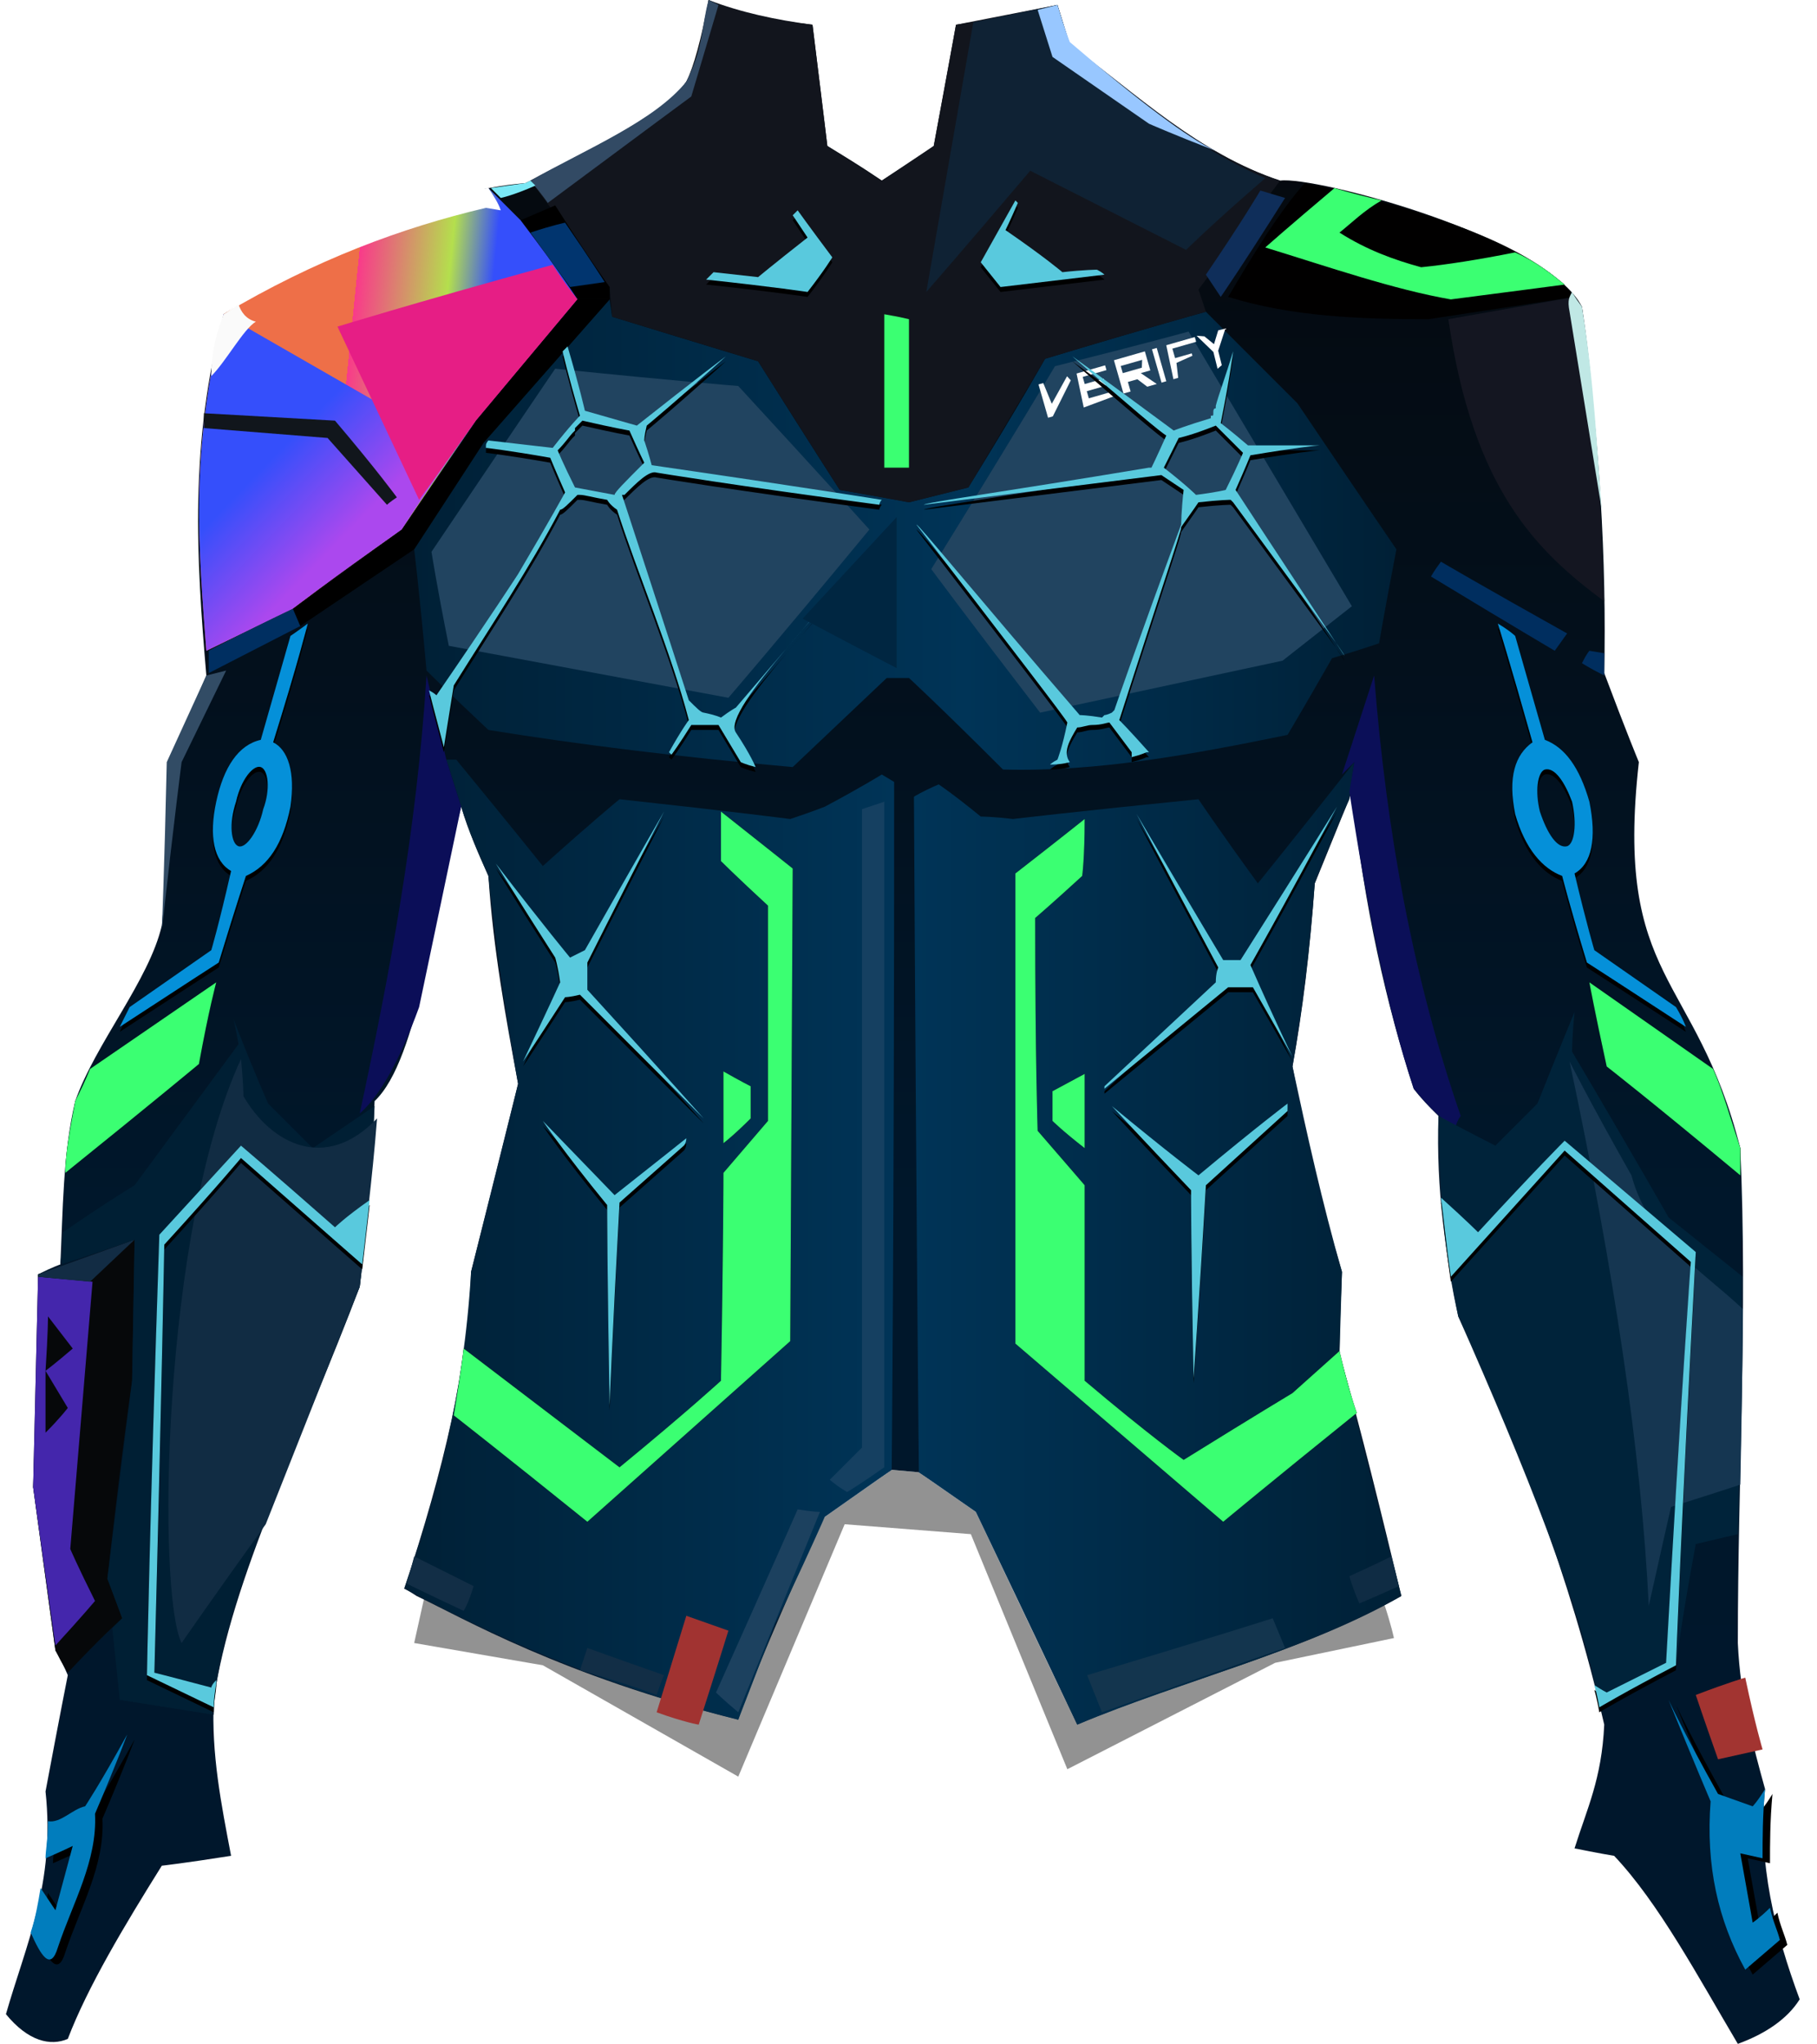 <?xml version="1.0" encoding="UTF-8" standalone="no"?>
<svg
   width="734.4"
   height="826"
   viewBox="0 0 734.4 826"
   version="1.1"
   id="svg475"
   sodipodi:docname="cb-layer-1020.svg"
   xmlns:inkscape="http://www.inkscape.org/namespaces/inkscape"
   xmlns:sodipodi="http://sodipodi.sourceforge.net/DTD/sodipodi-0.dtd"
   xmlns:xlink="http://www.w3.org/1999/xlink"
   xmlns="http://www.w3.org/2000/svg"
   xmlns:svg="http://www.w3.org/2000/svg">
  <sodipodi:namedview
     id="namedview477"
     pagecolor="#ffffff"
     bordercolor="#666666"
     borderopacity="1.0"
     inkscape:pageshadow="2"
     inkscape:pageopacity="0.0"
     inkscape:pagecheckerboard="0" />
  <defs
     id="defs306">
    <linearGradient
       x1="386.927"
       y1="0"
       x2="386.927"
       y2="773.854"
       id="id-81405"
       gradientTransform="scale(0.937,1.067)"
       gradientUnits="userSpaceOnUse">
      <stop
         stop-color="#06070A"
         offset="0%"
         id="stop2" />
      <stop
         stop-color="#00172B"
         offset="59%"
         id="stop4" />
      <stop
         stop-color="#00172C"
         offset="100%"
         id="stop6" />
    </linearGradient>
    <linearGradient
       x1="792.539"
       y1="357.597"
       x2="515.713"
       y2="357.597"
       id="id-81406"
       gradientTransform="scale(0.712,1.405)"
       gradientUnits="userSpaceOnUse">
      <stop
         stop-color="#002036"
         offset="0%"
         id="stop9" />
      <stop
         stop-color="#003457"
         offset="100%"
         id="stop11" />
    </linearGradient>
    <linearGradient
       x1="502.548"
       y1="357.894"
       x2="225.377"
       y2="357.894"
       id="id-81407"
       gradientTransform="scale(0.714,1.4)"
       gradientUnits="userSpaceOnUse">
      <stop
         stop-color="#003457"
         offset="0%"
         id="stop14" />
      <stop
         stop-color="#002036"
         offset="100%"
         id="stop16" />
    </linearGradient>
    <filter
       width="1.383"
       height="1.186"
       x="-0.191"
       y="-0.093"
       id="id-81408"
       filterUnits="objectBoundingBox">
      <feMorphology
         result="id-81409"
         in="SourceAlpha"
         operator="dilate"
         radius="1"
         id="feMorphology19" />
      <feOffset
         result="id-81410"
         in="SourceAlpha"
         dx="0"
         dy="0"
         id="feOffset21" />
      <feGaussianBlur
         result="id-81412"
         in="SourceAlpha"
         stdDeviation="11"
         id="feGaussianBlur23" />
      <feColorMatrix
         in="SourceAlpha"
         type="matrix"
         values="0 0 0 0 0 0 0 0 0 1 0 0 0 0 0.148 0 0 0 1 0"
         id="feColorMatrix25" />
    </filter>
    <path
       d="m 546,571 c -36,29 -54,44 -54,44 -56,-48 -84,-72 -84,-72 0,-126 0,-190 0,-190 18,-14 28,-22 28,-22 0,16 -1,23 -1,23 -12,11 -19,17 -19,17 0,57 1,86 1,86 13,15 19,22 19,22 0,53 0,79 0,79 26,22 40,32 40,32 29,-18 44,-27 44,-27 l 19,-17 c 4,17 7,25 7,25 z"
       id="id-81415" />
    <path
       d="m 546,571 c -36,29 -54,44 -54,44 -56,-48 -84,-72 -84,-72 0,-126 0,-190 0,-190 18,-14 28,-22 28,-22 0,16 -1,23 -1,23 -12,11 -19,17 -19,17 0,57 1,86 1,86 13,15 19,22 19,22 0,53 0,79 0,79 26,22 40,32 40,32 29,-18 44,-27 44,-27 l 19,-17 c 4,17 7,25 7,25 z"
       id="path29" />
    <filter
       width="1.406"
       height="1.277"
       x="-0.203"
       y="-0.13"
       id="id-81417"
       filterUnits="objectBoundingBox">
      <feMorphology
         result="id-81409"
         in="SourceAlpha"
         operator="dilate"
         radius="1"
         id="feMorphology31" />
      <feOffset
         result="id-81410"
         in="SourceAlpha"
         dx="0"
         dy="2"
         id="feOffset33" />
      <feGaussianBlur
         result="id-81412"
         in="SourceAlpha"
         stdDeviation="6"
         id="feGaussianBlur35" />
      <feColorMatrix
         in="SourceAlpha"
         type="matrix"
         values="0 0 0 0 0.004 0 0 0 0 0 0 0 0 0 0.776 0 0 0 1 0"
         id="feColorMatrix37" />
    </filter>
    <path
       d="m 480,557 c -1,-51 -1,-76 -1,-76 -21,-22 -32,-34 -32,-34 23,19 35,28 35,28 24,-20 36,-29 36,-29 0,2 0,3 0,3 l -33,30 c -3,52 -5,78 -5,78 z"
       id="id-81424" />
    <path
       d="m 480,557 c -1,-51 -1,-76 -1,-76 -21,-22 -32,-34 -32,-34 23,19 35,28 35,28 24,-20 36,-29 36,-29 0,2 0,3 0,3 l -33,30 c -3,52 -5,78 -5,78 z"
       id="path41" />
    <filter
       width="5.062"
       height="2.76"
       x="-2.031"
       y="-0.88"
       id="id-81426"
       filterUnits="objectBoundingBox">
      <feMorphology
         result="id-81409"
         in="SourceAlpha"
         operator="dilate"
         radius="1"
         id="feMorphology43" />
      <feOffset
         result="id-81410"
         in="SourceAlpha"
         dx="0"
         dy="0"
         id="feOffset45" />
      <feGaussianBlur
         result="id-81412"
         in="SourceAlpha"
         stdDeviation="11"
         id="feGaussianBlur47" />
      <feColorMatrix
         in="SourceAlpha"
         type="matrix"
         values="0 0 0 0 0 0 0 0 0 1 0 0 0 0 0.148 0 0 0 1 0"
         id="feColorMatrix49" />
    </filter>
    <path
       d="m 436,464 c -9,-7 -13,-11 -13,-11 0,-8 0,-12 0,-12 l 13,-7 c 0,20 0,30 0,30 z"
       id="id-81433" />
    <path
       d="m 436,464 c -9,-7 -13,-11 -13,-11 0,-8 0,-12 0,-12 l 13,-7 c 0,20 0,30 0,30 z"
       id="path53" />
    <filter
       width="1.306"
       height="1.27"
       x="-0.153"
       y="-0.126"
       id="id-81435"
       filterUnits="objectBoundingBox">
      <feMorphology
         result="id-81409"
         in="SourceAlpha"
         operator="dilate"
         radius="1"
         id="feMorphology55" />
      <feOffset
         result="id-81410"
         in="SourceAlpha"
         dx="0"
         dy="2"
         id="feOffset57" />
      <feGaussianBlur
         result="id-81412"
         in="SourceAlpha"
         stdDeviation="6"
         id="feGaussianBlur59" />
      <feColorMatrix
         in="SourceAlpha"
         type="matrix"
         values="0 0 0 0 0.004 0 0 0 0 0 0 0 0 0 0.776 0 0 0 1 0"
         id="feColorMatrix61" />
    </filter>
    <path
       d="m 494,399 c -33,27 -50,41 -50,41 0,-1 0,-1 0,-1 30,-28 45,-42 45,-42 0,-4 1,-6 1,-6 -22,-41 -33,-62 -33,-62 23,39 35,59 35,59 5,0 7,0 7,0 26,-41 39,-62 39,-62 -23,43 -35,64 -35,64 11,25 17,37 17,37 l -16,-28 c -6,0 -10,0 -10,0 z"
       id="id-81442" />
    <path
       d="m 494,399 c -33,27 -50,41 -50,41 0,-1 0,-1 0,-1 30,-28 45,-42 45,-42 0,-4 1,-6 1,-6 -22,-41 -33,-62 -33,-62 23,39 35,59 35,59 5,0 7,0 7,0 26,-41 39,-62 39,-62 -23,43 -35,64 -35,64 11,25 17,37 17,37 l -16,-28 c -6,0 -10,0 -10,0 z"
       id="path65" />
    <filter
       width="1.385"
       height="1.184"
       x="-0.193"
       y="-0.092"
       id="id-81444"
       filterUnits="objectBoundingBox">
      <feMorphology
         result="id-81409"
         in="SourceAlpha"
         operator="dilate"
         radius="1"
         id="feMorphology67" />
      <feOffset
         result="id-81410"
         in="SourceAlpha"
         dx="0"
         dy="0"
         id="feOffset69" />
      <feGaussianBlur
         result="id-81412"
         in="SourceAlpha"
         stdDeviation="11"
         id="feGaussianBlur71" />
      <feColorMatrix
         in="SourceAlpha"
         type="matrix"
         values="0 0 0 0 0 0 0 0 0 1 0 0 0 0 0.148 0 0 0 1 0"
         id="feColorMatrix73" />
    </filter>
    <path
       d="m 235,615 c -36,-29 -54,-43 -54,-43 3,-18 4,-27 4,-27 42,32 63,48 63,48 28,-23 41,-35 41,-35 1,-56 1,-84 1,-84 12,-14 18,-21 18,-21 0,-58 0,-87 0,-87 -13,-12 -19,-18 -19,-18 0,-13 0,-20 0,-20 19,15 29,23 29,23 l -1,191 c -55,49 -82,73 -82,73 z"
       id="id-81451" />
    <path
       d="m 235,615 c -36,-29 -54,-43 -54,-43 3,-18 4,-27 4,-27 42,32 63,48 63,48 28,-23 41,-35 41,-35 1,-56 1,-84 1,-84 12,-14 18,-21 18,-21 0,-58 0,-87 0,-87 -13,-12 -19,-18 -19,-18 0,-13 0,-20 0,-20 19,15 29,23 29,23 l -1,191 c -55,49 -82,73 -82,73 z"
       id="path77" />
    <filter
       width="5.8"
       height="2.821"
       x="-2.4"
       y="-0.91"
       id="id-81453"
       filterUnits="objectBoundingBox">
      <feMorphology
         result="id-81409"
         in="SourceAlpha"
         operator="dilate"
         radius="1"
         id="feMorphology79" />
      <feOffset
         result="id-81410"
         in="SourceAlpha"
         dx="0"
         dy="0"
         id="feOffset81" />
      <feGaussianBlur
         result="id-81412"
         in="SourceAlpha"
         stdDeviation="11"
         id="feGaussianBlur83" />
      <feColorMatrix
         in="SourceAlpha"
         type="matrix"
         values="0 0 0 0 0 0 0 0 0 1 0 0 0 0 0.148 0 0 0 1 0"
         id="feColorMatrix85" />
    </filter>
    <path
       d="m 290,462 c 0,-19 0,-29 0,-29 7,4 11,6 11,6 v 13 c -7,7 -11,10 -11,10 z"
       id="id-81460" />
    <path
       d="m 290,462 c 0,-19 0,-29 0,-29 7,4 11,6 11,6 v 13 c -7,7 -11,10 -11,10 z"
       id="path89" />
    <filter
       width="1.497"
       height="1.268"
       x="-0.248"
       y="-0.125"
       id="id-81462"
       filterUnits="objectBoundingBox">
      <feMorphology
         result="id-81409"
         in="SourceAlpha"
         operator="dilate"
         radius="1"
         id="feMorphology91" />
      <feOffset
         result="id-81410"
         in="SourceAlpha"
         dx="0"
         dy="2"
         id="feOffset93" />
      <feGaussianBlur
         result="id-81412"
         in="SourceAlpha"
         stdDeviation="6"
         id="feGaussianBlur95" />
      <feColorMatrix
         in="SourceAlpha"
         type="matrix"
         values="0 0 0 0 0.004 0 0 0 0 0 0 0 0 0 0.776 0 0 0 1 0"
         id="feColorMatrix97" />
    </filter>
    <path
       d="m 275,460 c 0,2 -1,3 -1,3 -17,15 -26,23 -26,23 -3,55 -4,82 -4,82 -1,-54 -1,-81 -1,-81 -18,-22 -26,-34 -26,-34 l 29,30 c 19,-15 29,-23 29,-23 z"
       id="id-81469" />
    <path
       d="m 275,460 c 0,2 -1,3 -1,3 -17,15 -26,23 -26,23 -3,55 -4,82 -4,82 -1,-54 -1,-81 -1,-81 -18,-22 -26,-34 -26,-34 l 29,30 c 19,-15 29,-23 29,-23 z"
       id="path101" />
    <filter
       width="1.343"
       height="1.248"
       x="-0.171"
       y="-0.116"
       id="id-81471"
       filterUnits="objectBoundingBox">
      <feMorphology
         result="id-81409"
         in="SourceAlpha"
         operator="dilate"
         radius="1"
         id="feMorphology103" />
      <feOffset
         result="id-81410"
         in="SourceAlpha"
         dx="0"
         dy="2"
         id="feOffset105" />
      <feGaussianBlur
         result="id-81412"
         in="SourceAlpha"
         stdDeviation="6"
         id="feGaussianBlur107" />
      <feColorMatrix
         in="SourceAlpha"
         type="matrix"
         values="0 0 0 0 0.004 0 0 0 0 0 0 0 0 0 0.776 0 0 0 1 0"
         id="feColorMatrix109" />
    </filter>
    <path
       d="m 282,452 c -33,-33 -50,-50 -50,-50 -4,1 -6,1 -6,1 -11,17 -17,26 -17,26 10,-21 15,-32 15,-32 -1,-7 -2,-10 -2,-10 -16,-25 -24,-38 -24,-38 20,26 30,38 30,38 4,-2 6,-3 6,-3 21,-37 32,-56 32,-56 -21,41 -31,61 -31,61 v 11 c 32,35 47,52 47,52 z"
       id="id-81478" />
    <path
       d="m 282,452 c -33,-33 -50,-50 -50,-50 -4,1 -6,1 -6,1 -11,17 -17,26 -17,26 10,-21 15,-32 15,-32 -1,-7 -2,-10 -2,-10 -16,-25 -24,-38 -24,-38 20,26 30,38 30,38 4,-2 6,-3 6,-3 21,-37 32,-56 32,-56 -21,41 -31,61 -31,61 v 11 c 32,35 47,52 47,52 z"
       id="path113" />
    <filter
       width="1.692"
       height="1.286"
       x="-0.308"
       y="-0.132"
       id="id-81480"
       filterUnits="objectBoundingBox">
      <feMorphology
         result="id-81409"
         in="SourceAlpha"
         operator="dilate"
         radius="0.500"
         id="feMorphology115" />
      <feOffset
         result="id-81410"
         in="SourceAlpha"
         dx="3"
         dy="2"
         id="feOffset117" />
      <feGaussianBlur
         result="id-81412"
         in="SourceAlpha"
         stdDeviation="5"
         id="feGaussianBlur119" />
      <feColorMatrix
         in="SourceAlpha"
         type="matrix"
         values="0 0 0 0 0.008 0 0 0 0 0.004 0 0 0 0 0.678 0 0 0 1 0"
         id="feColorMatrix121" />
    </filter>
    <path
       d="m 14,763 c -1,6 -2,12 -4,18 4,9 8,16 11,6 6,-18 16,-35 15,-54 9,-21 13,-32 13,-32 -11,20 -17,29 -17,29 -5,1 -10,7 -15,6 0,7 -1,12 -1,15 7,-3 11,-5 11,-5 l -7,26 z"
       id="id-81487" />
    <path
       d="m 14,763 c -1,6 -2,12 -4,18 4,9 8,16 11,6 6,-18 16,-35 15,-54 9,-21 13,-32 13,-32 -11,20 -17,29 -17,29 -5,1 -10,7 -15,6 0,7 -1,12 -1,15 7,-3 11,-5 11,-5 l -7,26 z"
       id="path125" />
    <filter
       width="1.32"
       height="1.136"
       x="-0.16"
       y="-0.063"
       id="id-81489"
       filterUnits="objectBoundingBox">
      <feMorphology
         result="id-81409"
         in="SourceAlpha"
         operator="dilate"
         radius="1"
         id="feMorphology127" />
      <feOffset
         result="id-81410"
         in="SourceAlpha"
         dx="0"
         dy="2"
         id="feOffset129" />
      <feGaussianBlur
         result="id-81412"
         in="SourceAlpha"
         stdDeviation="6"
         id="feGaussianBlur131" />
      <feColorMatrix
         in="SourceAlpha"
         type="matrix"
         values="0 0 0 0 0.004 0 0 0 0 0 0 0 0 0 0.776 0 0 0 1 0"
         id="feColorMatrix133" />
    </filter>
    <path
       d="m 85,679 c -2,2 -2,3 -2,3 -15,-4 -23,-6 -23,-6 3,-115 4,-173 4,-173 21,-23 31,-35 31,-35 33,29 49,43 49,43 2,-17 3,-26 3,-26 -10,7 -14,11 -14,11 -25,-22 -38,-33 -38,-33 -22,24 -33,36 -33,36 -4,119 -5,178 -5,178 l 27,13 c 0,-5 1,-8 1,-11 z"
       id="id-81496" />
    <path
       d="m 85,679 c -2,2 -2,3 -2,3 -15,-4 -23,-6 -23,-6 3,-115 4,-173 4,-173 21,-23 31,-35 31,-35 33,29 49,43 49,43 2,-17 3,-26 3,-26 -10,7 -14,11 -14,11 -25,-22 -38,-33 -38,-33 -22,24 -33,36 -33,36 -4,119 -5,178 -5,178 l 27,13 c 0,-5 1,-8 1,-11 z"
       id="path137" />
    <filter
       width="1.866"
       height="1.686"
       x="-0.433"
       y="-0.343"
       id="id-81498"
       filterUnits="objectBoundingBox">
      <feMorphology
         result="id-81409"
         in="SourceAlpha"
         operator="dilate"
         radius="1"
         id="feMorphology139" />
      <feOffset
         result="id-81410"
         in="SourceAlpha"
         dx="0"
         dy="0"
         id="feOffset141" />
      <feGaussianBlur
         result="id-81412"
         in="SourceAlpha"
         stdDeviation="11"
         id="feGaussianBlur143" />
      <feColorMatrix
         in="SourceAlpha"
         type="matrix"
         values="0 0 0 0 0 0 0 0 0 1 0 0 0 0 0.148 0 0 0 1 0"
         id="feColorMatrix145" />
    </filter>
    <path
       d="m 24,474 c 36,-29 54,-44 54,-44 4,-22 7,-33 7,-33 l -51,35 c -2,5 -4,9 -6,13 -2,11 -4,21 -4,29 z"
       id="id-81505" />
    <path
       d="m 24,474 c 36,-29 54,-44 54,-44 4,-22 7,-33 7,-33 l -51,35 c -2,5 -4,9 -6,13 -2,11 -4,21 -4,29 z"
       id="path149" />
    <filter
       width="1.379"
       height="1.189"
       x="-0.189"
       y="-0.088"
       id="id-81507"
       filterUnits="objectBoundingBox">
      <feMorphology
         result="id-81409"
         in="SourceAlpha"
         operator="dilate"
         radius="1"
         id="feMorphology151" />
      <feOffset
         result="id-81410"
         in="SourceAlpha"
         dx="0"
         dy="2"
         id="feOffset153" />
      <feGaussianBlur
         result="id-81412"
         in="SourceAlpha"
         stdDeviation="6"
         id="feGaussianBlur155" />
      <feColorMatrix
         in="SourceAlpha"
         type="matrix"
         values="0 0 0 0 0.044 0 0 0 0 0.040 0 0 0 0 0.910 0 0 0 1 0"
         id="feColorMatrix157" />
    </filter>
    <path
       d="m 122,252 c 0,0 -4,16 -14,48 6,3 9,12 7,26 -3,15 -9,24 -18,28 0,0 -4,12 -11,35 0,0 -14,9 -40,26 v 0 l 4,-8 33,-23 c 0,0 3,-10 8,-32 -7,-4 -9,-14 -6,-28 3,-14 9,-23 18,-25 0,0 4,-14 12,-42 0,0 3,-2 7,-5 z m -29,72 c -3,9 -2,17 1,18 3,1 8,-6 10,-15 3,-8 2,-16 -1,-17 -3,-1 -8,5 -10,14 z"
       id="id-81514" />
    <path
       d="m 122,252 c 0,0 -4,16 -14,48 6,3 9,12 7,26 -3,15 -9,24 -18,28 0,0 -4,12 -11,35 0,0 -14,9 -40,26 v 0 l 4,-8 33,-23 c 0,0 3,-10 8,-32 -7,-4 -9,-14 -6,-28 3,-14 9,-23 18,-25 0,0 4,-14 12,-42 0,0 3,-2 7,-5 z m -29,72 c -3,9 -2,17 1,18 3,1 8,-6 10,-15 3,-8 2,-16 -1,-17 -3,-1 -8,5 -10,14 z"
       id="path161" />
    <linearGradient
       x1="388.89"
       y1="312.219"
       x2="114.176"
       y2="312.219"
       id="id-81516"
       gradientTransform="scale(1.445,0.692)"
       gradientUnits="userSpaceOnUse">
      <stop
         stop-color="#002036"
         offset="0%"
         id="stop163" />
      <stop
         stop-color="#003457"
         offset="44%"
         id="stop165" />
      <stop
         stop-color="#002036"
         offset="100%"
         id="stop167" />
    </linearGradient>
    <filter
       width="1.576"
       height="1.88"
       x="-0.288"
       y="-0.411"
       id="id-81517"
       filterUnits="objectBoundingBox">
      <feMorphology
         result="id-81409"
         in="SourceAlpha"
         operator="dilate"
         radius="1"
         id="feMorphology170" />
      <feOffset
         result="id-81410"
         in="SourceAlpha"
         dx="0"
         dy="2"
         id="feOffset172" />
      <feGaussianBlur
         result="id-81412"
         in="SourceAlpha"
         stdDeviation="6"
         id="feGaussianBlur174" />
      <feColorMatrix
         in="SourceAlpha"
         type="matrix"
         values="0 0 0 0 0.004 0 0 0 0 0 0 0 0 0 0.776 0 0 0 1 0"
         id="feColorMatrix176" />
    </filter>
    <path
       d="m 408,81 1,1 c -3,7 -5,11 -5,11 16,11 23,17 23,17 9,-1 14,-1 14,-1 2,1 3,2 3,2 l -42,5 -8,-10 z"
       id="id-81524" />
    <path
       d="m 408,81 1,1 c -3,7 -5,11 -5,11 16,11 23,17 23,17 9,-1 14,-1 14,-1 2,1 3,2 3,2 l -42,5 -8,-10 z"
       id="path180" />
    <filter
       width="1.565"
       height="1.933"
       x="-0.282"
       y="-0.436"
       id="id-81526"
       filterUnits="objectBoundingBox">
      <feMorphology
         result="id-81409"
         in="SourceAlpha"
         operator="dilate"
         radius="1"
         id="feMorphology182" />
      <feOffset
         result="id-81410"
         in="SourceAlpha"
         dx="0"
         dy="2"
         id="feOffset184" />
      <feGaussianBlur
         result="id-81412"
         in="SourceAlpha"
         stdDeviation="6"
         id="feGaussianBlur186" />
      <feColorMatrix
         in="SourceAlpha"
         type="matrix"
         values="0 0 0 0 0.004 0 0 0 0 0 0 0 0 0 0.776 0 0 0 1 0"
         id="feColorMatrix188" />
    </filter>
    <path
       d="m 283,113 c 28,3 41,5 41,5 7,-9 10,-14 10,-14 -9,-12 -14,-19 -14,-19 -1,1 -2,2 -2,2 4,6 6,9 6,9 -14,11 -20,16 -20,16 l -18,-2 c -2,2 -3,3 -3,3 z"
       id="id-81533" />
    <path
       d="m 283,113 c 28,3 41,5 41,5 7,-9 10,-14 10,-14 -9,-12 -14,-19 -14,-19 -1,1 -2,2 -2,2 4,6 6,9 6,9 -14,11 -20,16 -20,16 l -18,-2 c -2,2 -3,3 -3,3 z"
       id="path192" />
    <filter
       width="6.28"
       height="1.852"
       x="-2.64"
       y="-0.426"
       id="id-81535"
       filterUnits="objectBoundingBox">
      <feMorphology
         result="id-81409"
         in="SourceAlpha"
         operator="dilate"
         radius="1"
         id="feMorphology194" />
      <feOffset
         result="id-81410"
         in="SourceAlpha"
         dx="0"
         dy="0"
         id="feOffset196" />
      <feGaussianBlur
         result="id-81412"
         in="SourceAlpha"
         stdDeviation="11"
         id="feGaussianBlur198" />
      <feColorMatrix
         in="SourceAlpha"
         type="matrix"
         values="0 0 0 0 0 0 0 0 0 1 0 0 0 0 0.148 0 0 0 1 0"
         id="feColorMatrix200" />
    </filter>
    <path
       d="m 355,127 c 6,1 10,2 10,2 0,40 0,60 0,60 h -10 c 0,-42 0,-62 0,-62 z"
       id="id-81542" />
    <path
       d="m 355,127 c 6,1 10,2 10,2 0,40 0,60 0,60 h -10 c 0,-42 0,-62 0,-62 z"
       id="path204" />
    <filter
       width="1.436"
       height="2.173"
       x="-0.218"
       y="-0.587"
       id="id-81544"
       filterUnits="objectBoundingBox">
      <feMorphology
         result="id-81409"
         in="SourceAlpha"
         operator="dilate"
         radius="1"
         id="feMorphology206" />
      <feOffset
         result="id-81410"
         in="SourceAlpha"
         dx="0"
         dy="0"
         id="feOffset208" />
      <feGaussianBlur
         result="id-81412"
         in="SourceAlpha"
         stdDeviation="11"
         id="feGaussianBlur210" />
      <feColorMatrix
         in="SourceAlpha"
         type="matrix"
         values="0 0 0 0 0 0 0 0 0 1 0 0 0 0 0.148 0 0 0 1 0"
         id="feColorMatrix212" />
    </filter>
    <path
       d="m 537,76 c -19,16 -28,24 -28,24 26,8 52,17 75,21 31,-4 46,-6 46,-6 -5,-4 -11,-9 -20,-13 -15,3 -28,5 -38,6 -11,-3 -22,-7 -33,-14 5,-4 10,-9 17,-13 -13,-3 -19,-5 -19,-5 z"
       id="id-81551" />
    <path
       d="m 537,76 c -19,16 -28,24 -28,24 26,8 52,17 75,21 31,-4 46,-6 46,-6 -5,-4 -11,-9 -20,-13 -15,3 -28,5 -38,6 -11,-3 -22,-7 -33,-14 5,-4 10,-9 17,-13 -13,-3 -19,-5 -19,-5 z"
       id="path216" />
    <linearGradient
       x1="306.174"
       y1="129.607"
       x2="155.668"
       y2="111.005"
       id="id-81553"
       gradientTransform="scale(0.904,1.106)"
       gradientUnits="userSpaceOnUse">
      <stop
         stop-color="#354FFB"
         offset="0%"
         id="stop218" />
      <stop
         stop-color="#354FFB"
         offset="60%"
         id="stop220" />
      <stop
         stop-color="#B4DF4D"
         offset="73%"
         id="stop222" />
      <stop
         stop-color="#F93A8A"
         offset="100%"
         id="stop224" />
      <stop
         stop-color="#EE6F48"
         offset="100%"
         id="stop226" />
    </linearGradient>
    <linearGradient
       x1="122.6"
       y1="162.14"
       x2="148.755"
       y2="195.428"
       id="id-81554"
       gradientTransform="scale(0.874,1.144)"
       gradientUnits="userSpaceOnUse">
      <stop
         stop-color="#354FFB"
         offset="0%"
         id="stop229" />
      <stop
         stop-color="#AB48EE"
         offset="100%"
         id="stop231" />
    </linearGradient>
    <filter
       width="1.154"
       height="1.181"
       x="-0.077"
       y="-0.085"
       id="id-81555"
       filterUnits="objectBoundingBox">
      <feMorphology
         result="id-81409"
         in="SourceAlpha"
         operator="dilate"
         radius="1"
         id="feMorphology234" />
      <feOffset
         result="id-81410"
         in="SourceAlpha"
         dx="0"
         dy="2"
         id="feOffset236" />
      <feGaussianBlur
         result="id-81412"
         in="SourceAlpha"
         stdDeviation="6"
         id="feGaussianBlur238" />
      <feColorMatrix
         in="SourceAlpha"
         type="matrix"
         values="0 0 0 0 0.004 0 0 0 0 0 0 0 0 0 0.776 0 0 0 1 0"
         id="feColorMatrix240" />
    </filter>
    <path
       d="m 227,140 c 5,17 7,26 7,26 14,4 21,6 21,6 24,-19 36,-28 36,-28 -21,19 -32,28 -32,28 -1,4 -1,6 -1,6 2,6 3,10 3,10 62,9 93,14 93,14 -1,1 -1,2 -1,2 -60,-8 -90,-13 -90,-13 -3,-1 -8,4 -13,9 h -1 c 0,0 0,0 0,0 18,55 27,83 27,83 3,3 5,5 6,5 v 0 c 0,0 0,0 0,0 5,1 7,2 7,2 4,-3 6,-4 6,-4 42,-49 63,-74 63,-74 -23,30 -69,75 -63,84 6,9 8,14 8,14 -4,-1 -6,-2 -6,-2 -6,-10 -9,-15 -9,-15 h -11 v 0 c -5,8 -8,12 -8,12 0,0 -1,-1 -1,-1 v 0 c 0,0 0,0 0,0 5,-9 8,-13 8,-13 -7,-27 -21,-60 -29,-85 -3,-2 -4,-4 -4,-4 -6,-1 -9,-2 -11,-2 v 0 c 0,0 -1,0 -1,0 v 0 0 c -4,4 -6,6 -7,6 v 0 0 c -12,23 -28,47 -43,71 l -4,25 c -4,-15 -6,-23 -6,-23 2,1 3,2 3,2 v 0 c 0,0 0,0 0,0 22,-32 33,-49 33,-49 13,-22 19,-33 19,-33 -4,-9 -6,-14 -6,-14 -17,-3 -26,-4 -26,-4 v -1 c 0,-1 1,-2 1,-2 17,2 26,3 26,3 7,-9 11,-13 11,-13 -5,-17 -7,-26 -7,-26 1,-1 2,-2 2,-2 z m 6,30 c 0,0 -1,1 -3,3 v 1 c 0,0 0,0 0,0 l -1,1 c -1,1 -3,4 -6,7 0,0 2,5 7,15 v 0 l 16,3 c 0,0 0,0 0,0 v 0 c 0,-1 4,-5 12,-13 0,0 -2,-4 -6,-13 0,0 -6,-1 -19,-4 z"
       id="id-81562" />
    <path
       d="m 227,140 c 5,17 7,26 7,26 14,4 21,6 21,6 24,-19 36,-28 36,-28 -21,19 -32,28 -32,28 -1,4 -1,6 -1,6 2,6 3,10 3,10 62,9 93,14 93,14 -1,1 -1,2 -1,2 -60,-8 -90,-13 -90,-13 -3,-1 -8,4 -13,9 h -1 c 0,0 0,0 0,0 18,55 27,83 27,83 3,3 5,5 6,5 v 0 c 0,0 0,0 0,0 5,1 7,2 7,2 4,-3 6,-4 6,-4 42,-49 63,-74 63,-74 -23,30 -69,75 -63,84 6,9 8,14 8,14 -4,-1 -6,-2 -6,-2 -6,-10 -9,-15 -9,-15 h -11 v 0 c -5,8 -8,12 -8,12 0,0 -1,-1 -1,-1 v 0 c 0,0 0,0 0,0 5,-9 8,-13 8,-13 -7,-27 -21,-60 -29,-85 -3,-2 -4,-4 -4,-4 -6,-1 -9,-2 -11,-2 v 0 c 0,0 -1,0 -1,0 v 0 0 c -4,4 -6,6 -7,6 v 0 0 c -12,23 -28,47 -43,71 l -4,25 c -4,-15 -6,-23 -6,-23 2,1 3,2 3,2 v 0 c 0,0 0,0 0,0 22,-32 33,-49 33,-49 13,-22 19,-33 19,-33 -4,-9 -6,-14 -6,-14 -17,-3 -26,-4 -26,-4 v -1 c 0,-1 1,-2 1,-2 17,2 26,3 26,3 7,-9 11,-13 11,-13 -5,-17 -7,-26 -7,-26 1,-1 2,-2 2,-2 z m 6,30 c 0,0 -1,1 -3,3 v 1 c 0,0 0,0 0,0 l -1,1 c -1,1 -3,4 -6,7 0,0 2,5 7,15 v 0 l 16,3 c 0,0 0,0 0,0 v 0 c 0,-1 4,-5 12,-13 0,0 -2,-4 -6,-13 0,0 -6,-1 -19,-4 z"
       id="path244" />
    <filter
       width="1.166"
       height="1.184"
       x="-0.083"
       y="-0.086"
       id="id-81564"
       filterUnits="objectBoundingBox">
      <feMorphology
         result="id-81409"
         in="SourceAlpha"
         operator="dilate"
         radius="1"
         id="feMorphology246" />
      <feOffset
         result="id-81410"
         in="SourceAlpha"
         dx="0"
         dy="2"
         id="feOffset248" />
      <feGaussianBlur
         result="id-81412"
         in="SourceAlpha"
         stdDeviation="6"
         id="feGaussianBlur250" />
      <feColorMatrix
         in="SourceAlpha"
         type="matrix"
         values="0 0 0 0 0.004 0 0 0 0 0 0 0 0 0 0.776 0 0 0 1 0"
         id="feColorMatrix252" />
    </filter>
    <path
       d="m 496,142 c 0,0 -1,9 -5,29 0,0 4,3 11,9 v 0 0 c 0,0 0,0 0,0 v 0 c 2,0 11,0 29,0 0,0 0,0 0,0 v 0 c -1,0 -10,1 -28,4 0,0 -2,5 -6,14 0,0 15,23 44,67 v 0 0 c 0,-1 -15,-21 -45,-62 l -1,-1 c 0,0 -4,0 -13,1 0,0 -2,3 -7,10 0,0 0,0 0,0 v 0 c 0,2 -9,28 -25,78 0,0 4,4 12,13 0,0 0,0 0,0 h -1 c 0,0 -2,1 -6,2 v 0 -2 c 0,0 -3,-4 -9,-12 0,0 0,0 0,0 v 0 c -1,0 -3,1 -7,1 v 0 c -2,0 -4,1 -6,1 -3,5 -6,10 -3,14 0,0 -3,1 -8,1 0,0 1,-1 3,-2 0,0 2,-5 4,-15 v 0 0 c -1,-2 -21,-28 -61,-80 v 0 c 1,0 22,26 66,77 0,0 3,0 9,1 0,0 0,0 1,-1 v 0 c 0,0 1,0 3,-1 v 0 c 1,-1 1,-1 1,-1 0,0 0,0 0,0 v 0 c 1,-3 10,-29 27,-75 0,0 0,-5 1,-14 0,0 -3,-2 -9,-6 v 0 l -96,12 v 0 c 1,-1 31,-5 91,-15 h 1 c 0,0 2,-4 6,-13 0,0 0,0 0,0 v 0 c -2,-1 -15,-12 -38,-32 v 0 0 c 0,0 14,10 41,30 0,0 5,-2 15,-5 0,0 0,-1 0,-1 v 0 c 1,0 1,0 1,-1 v 0 c 0,-1 0,-2 1,-2 v -1 c 1,-4 4,-12 7,-22 z m -7,30 c -10,4 -15,5 -15,5 -4,8 -6,12 -6,12 9,7 13,11 13,11 8,-1 12,-2 12,-2 5,-10 7,-15 7,-15 z"
       id="id-81571" />
    <path
       d="m 496,142 c 0,0 -1,9 -5,29 0,0 4,3 11,9 v 0 0 c 0,0 0,0 0,0 v 0 c 2,0 11,0 29,0 0,0 0,0 0,0 v 0 c -1,0 -10,1 -28,4 0,0 -2,5 -6,14 0,0 15,23 44,67 v 0 0 c 0,-1 -15,-21 -45,-62 l -1,-1 c 0,0 -4,0 -13,1 0,0 -2,3 -7,10 0,0 0,0 0,0 v 0 c 0,2 -9,28 -25,78 0,0 4,4 12,13 0,0 0,0 0,0 h -1 c 0,0 -2,1 -6,2 v 0 -2 c 0,0 -3,-4 -9,-12 0,0 0,0 0,0 v 0 c -1,0 -3,1 -7,1 v 0 c -2,0 -4,1 -6,1 -3,5 -6,10 -3,14 0,0 -3,1 -8,1 0,0 1,-1 3,-2 0,0 2,-5 4,-15 v 0 0 c -1,-2 -21,-28 -61,-80 v 0 c 1,0 22,26 66,77 0,0 3,0 9,1 0,0 0,0 1,-1 v 0 c 0,0 1,0 3,-1 v 0 c 1,-1 1,-1 1,-1 0,0 0,0 0,0 v 0 c 1,-3 10,-29 27,-75 0,0 0,-5 1,-14 0,0 -3,-2 -9,-6 v 0 l -96,12 v 0 c 1,-1 31,-5 91,-15 h 1 c 0,0 2,-4 6,-13 0,0 0,0 0,0 v 0 c -2,-1 -15,-12 -38,-32 v 0 0 c 0,0 14,10 41,30 0,0 5,-2 15,-5 0,0 0,-1 0,-1 v 0 c 1,0 1,0 1,-1 v 0 c 0,-1 0,-2 1,-2 v -1 c 1,-4 4,-12 7,-22 z m -7,30 c -10,4 -15,5 -15,5 -4,8 -6,12 -6,12 9,7 13,11 13,11 8,-1 12,-2 12,-2 5,-10 7,-15 7,-15 z"
       id="path256" />
    <filter
       width="1.28"
       height="1.134"
       x="-0.14"
       y="-0.063"
       id="id-81573"
       filterUnits="objectBoundingBox">
      <feMorphology
         result="id-81409"
         in="SourceAlpha"
         operator="dilate"
         radius="1"
         id="feMorphology258" />
      <feOffset
         result="id-81410"
         in="SourceAlpha"
         dx="0"
         dy="2"
         id="feOffset260" />
      <feGaussianBlur
         result="id-81412"
         in="SourceAlpha"
         stdDeviation="6"
         id="feGaussianBlur262" />
      <feColorMatrix
         in="SourceAlpha"
         type="matrix"
         values="0 0 0 0 0.004 0 0 0 0 0 0 0 0 0 0.776 0 0 0 1 0"
         id="feColorMatrix264" />
    </filter>
    <path
       d="m 580,484 c 10,9 15,14 15,14 23,-25 35,-37 35,-37 l 53,45 c -6,111 -8,167 -8,167 -21,11 -31,17 -31,17 -1,-6 -2,-9 -2,-9 3,2 5,3 5,3 16,-8 24,-12 24,-12 6,-108 10,-162 10,-162 -34,-30 -51,-45 -51,-45 l -46,51 c -2,-14 -3,-25 -4,-32 z"
       id="id-81580" />
    <path
       d="m 580,484 c 10,9 15,14 15,14 23,-25 35,-37 35,-37 l 53,45 c -6,111 -8,167 -8,167 -21,11 -31,17 -31,17 -1,-6 -2,-9 -2,-9 3,2 5,3 5,3 16,-8 24,-12 24,-12 6,-108 10,-162 10,-162 -34,-30 -51,-45 -51,-45 l -46,51 c -2,-14 -3,-25 -4,-32 z"
       id="path268" />
    <filter
       width="1.6"
       height="1.239"
       x="-0.267"
       y="-0.11"
       id="id-81582"
       filterUnits="objectBoundingBox">
      <feMorphology
         result="id-81409"
         in="SourceAlpha"
         operator="dilate"
         radius="0.500"
         id="feMorphology270" />
      <feOffset
         result="id-81410"
         in="SourceAlpha"
         dx="3"
         dy="2"
         id="feOffset272" />
      <feGaussianBlur
         result="id-81412"
         in="SourceAlpha"
         stdDeviation="5"
         id="feGaussianBlur274" />
      <feColorMatrix
         in="SourceAlpha"
         type="matrix"
         values="0 0 0 0 0.008 0 0 0 0 0.004 0 0 0 0 0.678 0 0 0 1 0"
         id="feColorMatrix276" />
    </filter>
    <path
       d="m 710,751 c 0,-8 0,-17 1,-28 -3,5 -5,7 -5,7 l -14,-5 c -14,-25 -20,-38 -20,-38 11,27 17,41 17,41 -2,26 3,48 14,68 l 14,-12 c -1,-4 -3,-8 -4,-13 -4,4 -7,6 -7,6 l -5,-28 z"
       id="id-81589" />
    <path
       d="m 710,751 c 0,-8 0,-17 1,-28 -3,5 -5,7 -5,7 l -14,-5 c -14,-25 -20,-38 -20,-38 11,27 17,41 17,41 -2,26 3,48 14,68 l 14,-12 c -1,-4 -3,-8 -4,-13 -4,4 -7,6 -7,6 l -5,-28 z"
       id="path280" />
    <filter
       width="1.866"
       height="1.677"
       x="-0.433"
       y="-0.338"
       id="id-81591"
       filterUnits="objectBoundingBox">
      <feMorphology
         result="id-81409"
         in="SourceAlpha"
         operator="dilate"
         radius="1"
         id="feMorphology282" />
      <feOffset
         result="id-81410"
         in="SourceAlpha"
         dx="0"
         dy="0"
         id="feOffset284" />
      <feGaussianBlur
         result="id-81412"
         in="SourceAlpha"
         stdDeviation="11"
         id="feGaussianBlur286" />
      <feColorMatrix
         in="SourceAlpha"
         type="matrix"
         values="0 0 0 0 0 0 0 0 0 1 0 0 0 0 0.148 0 0 0 1 0"
         id="feColorMatrix288" />
    </filter>
    <path
       d="m 701,475 c -36,-30 -54,-44 -54,-44 -5,-23 -7,-34 -7,-34 l 50,35 c 4,9 7,20 11,32 0,7 0,11 0,11 z"
       id="id-81598" />
    <path
       d="m 701,475 c -36,-30 -54,-44 -54,-44 -5,-23 -7,-34 -7,-34 l 50,35 c 4,9 7,20 11,32 0,7 0,11 0,11 z"
       id="path292" />
    <filter
       width="1.379"
       height="1.189"
       x="-0.189"
       y="-0.088"
       id="id-81600"
       filterUnits="objectBoundingBox">
      <feMorphology
         result="id-81409"
         in="SourceAlpha"
         operator="dilate"
         radius="1"
         id="feMorphology294" />
      <feOffset
         result="id-81410"
         in="SourceAlpha"
         dx="0"
         dy="2"
         id="feOffset296" />
      <feGaussianBlur
         result="id-81412"
         in="SourceAlpha"
         stdDeviation="6"
         id="feGaussianBlur298" />
      <feColorMatrix
         in="SourceAlpha"
         type="matrix"
         values="0 0 0 0 0.044 0 0 0 0 0.040 0 0 0 0 0.910 0 0 0 1 0"
         id="feColorMatrix300" />
    </filter>
    <path
       d="m 603,252 c 5,3 7,5 7,5 8,28 12,42 12,42 8,3 14,11 18,25 3,15 1,25 -6,29 5,21 8,31 8,31 l 33,23 c 3,5 4,8 4,8 v 0 0 c -26,-17 -40,-26 -40,-26 -7,-23 -10,-35 -10,-35 -8,-3 -15,-11 -19,-25 -3,-15 0,-24 7,-29 -9,-32 -14,-48 -14,-48 z m 19,59 c -3,1 -4,9 -2,17 3,9 7,15 11,14 3,-1 4,-9 2,-18 -3,-8 -7,-14 -11,-13 z"
       id="id-81607" />
    <path
       d="m 603,252 c 5,3 7,5 7,5 8,28 12,42 12,42 8,3 14,11 18,25 3,15 1,25 -6,29 5,21 8,31 8,31 l 33,23 c 3,5 4,8 4,8 v 0 0 c -26,-17 -40,-26 -40,-26 -7,-23 -10,-35 -10,-35 -8,-3 -15,-11 -19,-25 -3,-15 0,-24 7,-29 -9,-32 -14,-48 -14,-48 z m 19,59 c -3,1 -4,9 -2,17 3,9 7,15 11,14 3,-1 4,-9 2,-18 -3,-8 -7,-14 -11,-13 z"
       id="path304" />
  </defs>
  <g
     transform="translate(2.4)"
     id="id-81609">
    <path
       d="m 561,662 -48,10 -84,43 -39,-95 -51,-4 -43,102 -79,-45 -52,-9 4,-18 c 36,19 73,35 127,49 10,-29 22,-56 35,-82 l 27,-19 11,1 23,16 c 27,57 41,86 41,86 42,-18 84,-27 124,-49 3,9 4,14 4,14 z"
       fill="#000000"
       fill-opacity="0.429"
       id="id-81610" />
    <path
       d="m 166,645 c -3,-2 -5,-3 -5,-3 16,-48 26,-91 27,-128 13,-51 19,-76 19,-76 -5,-27 -10,-54 -12,-84 -4,-9 -8,-18 -11,-28 -11,42 -17,102 -35,119 -1,27 -3,51 -6,75 -23,61 -52,118 -59,167 -1,22 3,42 7,63 -19,3 -28,4 -28,4 -15,24 -30,49 -38,70 -7,3 -16,1 -25,-10 8,-28 20,-53 16,-90 6,-32 9,-47 9,-47 -3,-7 -5,-10 -5,-10 -6,-44 -9,-66 -9,-66 2,-58 2,-86 2,-86 6,-3 9,-4 9,-4 1,-21 1,-45 6,-66 8,-23 30,-49 35,-71 2,-21 3,-43 3,-66 10,-23 15,-35 15,-35 -4,-47 -7,-94 7,-146 44,-31 85,-50 122,-53 26,-13 56,-27 65,-41 3,-6 6,-17 9,-33 11,5 24,8 42,10 4,32 6,49 6,49 15,9 22,14 22,14 14,-9 21,-14 21,-14 6,-32 9,-49 9,-49 13,-2 25,-4 41,-8 3,10 5,16 5,16 27,21 54,45 85,55 14,-2 108,23 122,51 7,53 10,103 9,148 9,24 14,36 14,36 -10,89 23,85 41,156 3,67 -1,133 -1,200 1,22 6,41 11,59 -3,30 4,58 14,85 -5,8 -14,14 -25,18 -16,-27 -32,-57 -50,-76 -6,-1 -11,-2 -16,-3 5,-16 11,-28 12,-50 -14,-61 -35,-114 -59,-165 -5,-25 -9,-51 -8,-81 -4,-4 -7,-7 -10,-11 -11,-34 -20,-73 -25,-120 -10,25 -15,37 -15,37 -2,28 -5,52 -9,74 5,27 11,53 20,83 -1,22 -1,33 -1,33 9,32 17,65 25,98 -43,24 -89,34 -131,52 l -41,-87 -23,-15 -11,-1 -27,18 c -18,40 -30,68 -35,83 -72,-18 -111,-41 -130,-50 z"
       fill="url(#id-81405)"
       id="id-81611"
       style="fill:url(#id-81405)" />
    <path
       d="m 433,697 c 43,-18 93,-30 131,-52 l -25,-98 1,-33 c -8,-28 -14,-55 -20,-83 4,-23 7,-47 9,-74 9,-23 14,-34 14,-34 1,-10 2,-15 2,-15 -26,33 -39,49 -39,49 -16,-22 -24,-34 -24,-34 -50,5 -75,8 -75,8 -8,-1 -13,-1 -13,-1 -11,-9 -17,-13 -17,-13 -7,3 -10,5 -10,5 1,182 2,273 2,273 l 23,16 z"
       fill="url(#id-81406)"
       id="id-81612"
       style="fill:url(#id-81406)" />
    <path
       d="m 443,692 c -4,-10 -6,-15 -6,-15 50,-15 75,-23 75,-23 l 5,12 c -49,17 -74,26 -74,26 z"
       fill="#13354e"
       id="id-81613" />
    <path
       d="m 547,648 c -3,-7 -4,-11 -4,-11 11,-5 17,-8 17,-8 l 3,12 c -11,5 -16,7 -16,7 z"
       fill="#0f2c44"
       id="id-81614" />
    <path
       d="m 358,594 -27,19 c -13,29 -20,43 -20,43 l -15,39 c -48,-12 -92,-30 -135,-53 13,-38 24,-77 27,-128 l 19,-76 c -5,-28 -9,-55 -12,-84 -4,-9 -8,-18 -11,-28 -4,-13 -6,-19 -6,-19 3,0 4,0 4,0 23,28 35,43 35,43 20,-18 31,-27 31,-27 46,5 69,8 69,8 9,-3 14,-5 14,-5 15,-8 23,-13 23,-13 l 5,3 c 0,186 -1,278 -1,278 z"
       fill="url(#id-81407)"
       id="id-81615"
       style="fill:url(#id-81407)" />
    <path
       d="m 346,327 c 6,-2 9,-3 9,-3 0,179 0,269 0,269 -10,7 -15,10 -15,10 -5,-3 -7,-5 -7,-5 l 13,-13 c 0,-172 0,-258 0,-258 z"
       fill="#154061"
       id="id-81616" />
    <path
       d="m 287,684 c 22,-49 33,-74 33,-74 6,1 9,1 9,1 l -33,81 c -6,-5 -9,-8 -9,-8 z"
       fill="#1c415f"
       id="id-81617" />
    <path
       d="m 263,692 c 11,4 17,5 17,5 8,-25 12,-38 12,-38 l -17,-6 c -8,26 -12,39 -12,39 z"
       fill="#a13331"
       id="id-81618" />
    <path
       d="m 263,685 c 2,-6 3,-8 3,-8 -20,-7 -31,-11 -31,-11 l -3,9 c 21,6 31,10 31,10 z"
       fill="#122e46"
       id="id-81619" />
    <path
       d="m 185,651 c -15,-7 -23,-11 -23,-11 2,-7 3,-11 3,-11 l 24,12 c -2,7 -4,10 -4,10 z"
       fill="#122e46"
       id="id-81620" />
    <g
       id="id-81621">
      <use
         fill="#000000"
         fill-opacity="1"
         xlink:href="#id-81415"
         filter="url(#id-81408)"
         id="use319"
         x="0"
         y="0"
         width="100%"
         height="100%" />
      <use
         fill="#3bff72"
         xlink:href="#id-81415"
         fill-rule="evenodd"
         id="use321"
         x="0"
         y="0"
         width="100%"
         height="100%" />
    </g>
    <g
       id="id-81625">
      <use
         fill="#000000"
         fill-opacity="1"
         xlink:href="#id-81424"
         filter="url(#id-81417)"
         id="use324"
         x="0"
         y="0"
         width="100%"
         height="100%" />
      <use
         fill="#59c9dd"
         xlink:href="#id-81424"
         fill-rule="evenodd"
         id="use326"
         x="0"
         y="0"
         width="100%"
         height="100%" />
    </g>
    <g
       id="id-81629">
      <use
         fill="#000000"
         fill-opacity="1"
         xlink:href="#id-81433"
         filter="url(#id-81426)"
         id="use329"
         x="0"
         y="0"
         width="100%"
         height="100%" />
      <use
         fill="#3bff72"
         xlink:href="#id-81433"
         fill-rule="evenodd"
         id="use331"
         x="0"
         y="0"
         width="100%"
         height="100%" />
    </g>
    <g
       id="id-81633">
      <use
         fill="#000000"
         fill-opacity="1"
         xlink:href="#id-81442"
         filter="url(#id-81435)"
         id="use334"
         x="0"
         y="0"
         width="100%"
         height="100%" />
      <use
         fill="#59c9dd"
         xlink:href="#id-81442"
         fill-rule="evenodd"
         id="use336"
         x="0"
         y="0"
         width="100%"
         height="100%" />
    </g>
    <g
       id="id-81637">
      <use
         fill="#000000"
         fill-opacity="1"
         xlink:href="#id-81451"
         filter="url(#id-81444)"
         id="use339"
         x="0"
         y="0"
         width="100%"
         height="100%" />
      <use
         fill="#3bff72"
         xlink:href="#id-81451"
         fill-rule="evenodd"
         id="use341"
         x="0"
         y="0"
         width="100%"
         height="100%" />
    </g>
    <g
       id="id-81641">
      <use
         fill="#000000"
         fill-opacity="1"
         xlink:href="#id-81460"
         filter="url(#id-81453)"
         id="use344"
         x="0"
         y="0"
         width="100%"
         height="100%" />
      <use
         fill="#3bff72"
         xlink:href="#id-81460"
         fill-rule="evenodd"
         id="use346"
         x="0"
         y="0"
         width="100%"
         height="100%" />
    </g>
    <g
       id="id-81645">
      <use
         fill="#000000"
         fill-opacity="1"
         xlink:href="#id-81469"
         filter="url(#id-81462)"
         id="use349"
         x="0"
         y="0"
         width="100%"
         height="100%" />
      <use
         fill="#59c9dd"
         xlink:href="#id-81469"
         fill-rule="evenodd"
         id="use351"
         x="0"
         y="0"
         width="100%"
         height="100%" />
    </g>
    <g
       id="id-81649">
      <use
         fill="#000000"
         fill-opacity="1"
         xlink:href="#id-81478"
         filter="url(#id-81471)"
         id="use354"
         x="0"
         y="0"
         width="100%"
         height="100%" />
      <use
         fill="#59c9dd"
         xlink:href="#id-81478"
         fill-rule="evenodd"
         id="use356"
         x="0"
         y="0"
         width="100%"
         height="100%" />
    </g>
    <g
       id="id-81653">
      <use
         fill="#000000"
         fill-opacity="1"
         xlink:href="#id-81487"
         filter="url(#id-81480)"
         id="use359"
         x="0"
         y="0"
         width="100%"
         height="100%" />
      <use
         fill="#017dbd"
         xlink:href="#id-81487"
         fill-rule="evenodd"
         id="use361"
         x="0"
         y="0"
         width="100%"
         height="100%" />
    </g>
    <path
       d="m 25,676 c 14,-15 22,-22 22,-22 -4,-11 -6,-16 -6,-16 6,-53 10,-80 10,-80 l 1,-57 -39,14 -2,86 9,66 c 3,6 5,9 5,9 z"
       fill="#06080a"
       id="id-81657" />
    <path
       d="M 20,665 C 31,653 36,647 36,647 29,633 26,626 26,626 32,554 35,518 35,518 l -22,-2 -2,85 c 6,43 9,64 9,64 z"
       fill="#4426ac"
       id="id-81658" />
    <path
       d="m 16,579 c 6,-6 9,-10 9,-10 l -9,-15 c 0,17 0,25 0,25 z"
       fill="#06080a"
       id="id-81659" />
    <path
       d="m 16,554 c 1,-15 1,-22 1,-22 l 10,13 c -7,6 -11,9 -11,9 z"
       fill="#06080a"
       id="id-81660" />
    <polygon
       points="13,515 13,516 34,518 52,501 "
       fill="#122c44"
       id="id-81661" />
    <path
       d="m 84,693 c -25,-4 -38,-6 -38,-6 l -3,-29 4,-4 -6,-16 10,-80 1,-57 c -20,7 -30,10 -30,10 1,-9 1,-13 1,-13 19,-13 29,-19 29,-19 28,-38 42,-57 42,-57 -1,-6 -2,-10 -2,-10 9,23 14,34 14,34 12,12 18,18 18,18 l 25,-17 c -1,24 -3,49 -6,73 l -40,99 c -13,34 -19,59 -19,74 z"
       fill="#001f34"
       id="id-81662" />
    <path
       d="M 71,664 C 61,644 63,497 95,428 c 1,10 1,15 1,15 11,19 33,31 54,9 -2,26 -5,47 -7,68 l -38,96 c -23,32 -34,48 -34,48 z"
       fill="#112c43"
       id="id-81663" />
    <g
       id="id-81664">
      <use
         fill="#000000"
         fill-opacity="1"
         xlink:href="#id-81496"
         filter="url(#id-81489)"
         id="use371"
         x="0"
         y="0"
         width="100%"
         height="100%" />
      <use
         fill="#59c9dd"
         xlink:href="#id-81496"
         fill-rule="evenodd"
         id="use373"
         x="0"
         y="0"
         width="100%"
         height="100%" />
    </g>
    <g
       id="id-81668">
      <use
         fill="#000000"
         fill-opacity="1"
         xlink:href="#id-81505"
         filter="url(#id-81498)"
         id="use376"
         x="0"
         y="0"
         width="100%"
         height="100%" />
      <use
         fill="#3bff72"
         xlink:href="#id-81505"
         fill-rule="evenodd"
         id="use378"
         x="0"
         y="0"
         width="100%"
         height="100%" />
    </g>
    <g
       id="id-81672">
      <use
         fill="#000000"
         fill-opacity="1"
         xlink:href="#id-81514"
         filter="url(#id-81507)"
         id="use381"
         x="0"
         y="0"
         width="100%"
         height="100%" />
      <use
         fill="#0590d9"
         xlink:href="#id-81514"
         fill-rule="evenodd"
         id="use383"
         x="0"
         y="0"
         width="100%"
         height="100%" />
    </g>
    <path
       d="m 143,450 c 12,-56 23,-114 27,-177 l 8,34 6,19 -17,81 c -8,22 -16,36 -24,43 z"
       fill="#0b0e58"
       id="id-81676" />
    <path
       d="m 63,376 c 5,-45 8,-68 8,-68 l 18,-37 -8,2 -16,35 c -1,45 -2,68 -2,68 z"
       fill="#324c65"
       id="id-81677" />
    <path
       d="m 195,295 c -17,-16 -25,-24 -25,-24 -3,-33 -5,-49 -5,-49 19,-29 28,-43 28,-43 34,-39 51,-58 51,-58 l 1,7 c 39,12 59,18 59,18 22,35 33,52 33,52 18,3 28,5 28,5 16,-4 24,-6 24,-6 21,-34 31,-52 31,-52 43,-13 65,-19 65,-19 25,25 37,37 37,37 27,40 40,59 40,59 -5,26 -7,38 -7,38 -12,4 -19,6 -19,6 -12,21 -18,31 -18,31 -39,8 -77,15 -115,14 -25,-25 -38,-37 -38,-37 -6,0 -9,0 -9,0 l -38,36 c -45,-4 -86,-9 -123,-15 z"
       fill="url(#id-81516)"
       id="id-81678"
       style="fill:url(#id-81516)" />
    <path
       d="m 172,223 c 33,-49 50,-74 50,-74 49,5 74,7 74,7 35,38 53,58 53,58 -38,46 -57,68 -57,68 L 179,261 c -5,-25 -7,-38 -7,-38 z"
       fill="#214460"
       id="id-81679" />
    <path
       d="m 418,288 c -30,-39 -44,-58 -44,-58 34,-55 50,-82 50,-82 36,-9 54,-14 54,-14 44,74 66,111 66,111 l -28,22 c -65,14 -98,21 -98,21 z"
       fill="#214460"
       id="id-81680" />
    <path
       d="m 420,160 11,-12 -1,-2 -9,9 -1,-9 h -2 v 14 z m 26,-1 v -2 h -10 v -3 h 8 v -3 h -8 v -3 h 10 v -2 h -12 l -1,14 z m 18,0 -5,-6 h 4 v -8 h -13 v 14 h 3 v -4 h 4 l 3,4 z m -4,-8 h -8 v -3 h 9 z m 8,8 v -14 h -2 v 14 z m 5,0 1,-6 7,-1 v -1 h -7 v -4 h 10 v -2 h -12 l -1,14 z"
       transform="rotate(-16,451,153)"
       fill="#ffffff"
       id="id-81681"
       fill-rule="nonzero" />
    <polygon
       points="483,134 486,135 489,139 492,134 495,134 490,142 490,148 488,149 488,142 "
       transform="rotate(-14,489,142)"
       fill="#ffffff"
       id="id-81682" />
    <path
       d="m 337,198 28,5 24,-6 31,-52 c 43,-13 65,-19 65,-19 l -3,-9 33,-44 C 482,62 457,38 430,18 L 425,2 384,10 375,59 354,73 332,59 326,10 C 311,8 297,5 284,0 c -2,15 -5,26 -9,33 0,0 0,0 0,0 -9,14 -45,30 -63,40 l 32,43 1,12 59,18 z"
       fill="#12151d"
       id="id-81683" />
    <path
       d="m 372,118 19,-109 34,-7 5,16 c 27,23 53,43 79,54 -22,19 -32,29 -32,29 L 414,69 c -28,33 -42,49 -42,49 z"
       fill="#0f2234"
       id="id-81684" />
    <path
       d="m 417,4 8,-2 c 3,10 5,15 5,15 28,24 48,39 59,44 C 471,54 462,50 462,50 L 423,23 Z"
       fill="#98c7ff"
       id="id-81685" />
    <g
       id="id-81686">
      <use
         fill="#000000"
         fill-opacity="1"
         xlink:href="#id-81524"
         filter="url(#id-81517)"
         id="use396"
         x="0"
         y="0"
         width="100%"
         height="100%" />
      <use
         fill="#59c9dd"
         xlink:href="#id-81524"
         fill-rule="evenodd"
         id="use398"
         x="0"
         y="0"
         width="100%"
         height="100%" />
    </g>
    <g
       id="id-81690">
      <use
         fill="#000000"
         fill-opacity="1"
         xlink:href="#id-81533"
         filter="url(#id-81526)"
         id="use401"
         x="0"
         y="0"
         width="100%"
         height="100%" />
      <use
         fill="#59c9dd"
         xlink:href="#id-81533"
         fill-rule="evenodd"
         id="use403"
         x="0"
         y="0"
         width="100%"
         height="100%" />
    </g>
    <g
       id="id-81694">
      <use
         fill="#000000"
         fill-opacity="1"
         xlink:href="#id-81542"
         filter="url(#id-81535)"
         id="use406"
         x="0"
         y="0"
         width="100%"
         height="100%" />
      <use
         fill="#3bff72"
         xlink:href="#id-81542"
         fill-rule="evenodd"
         id="use408"
         x="0"
         y="0"
         width="100%"
         height="100%" />
    </g>
    <path
       d="m 491,120 c -4,-6 -6,-9 -6,-9 15,-22 22,-34 22,-34 l 10,3 c -17,27 -26,40 -26,40 z"
       fill="#0f2e5a"
       id="id-81698" />
    <path
       d="m 525,74 c -10,11 -21,29 -31,46 26,8 53,9 81,9 l 59,-9 C 620,102 584,87 525,74 Z"
       fill="#010000"
       id="id-81699" />
    <g
       id="id-81700">
      <use
         fill="#000000"
         fill-opacity="1"
         xlink:href="#id-81551"
         filter="url(#id-81544)"
         id="use413"
         x="0"
         y="0"
         width="100%"
         height="100%" />
      <use
         fill="#3bff72"
         xlink:href="#id-81551"
         fill-rule="evenodd"
         id="use415"
         x="0"
         y="0"
         width="100%"
         height="100%" />
    </g>
    <path
       d="m 583,129 c 10,69 36,94 63,114 -2,-54 -5,-94 -9,-119 l -3,-4 c -34,6 -51,9 -51,9 z"
       fill="#141621"
       id="id-81704" />
    <path
       d="m 633,118 c -1,2 -2,3 -1,8 l 13,80 c -2,-25 -3,-51 -8,-82 -3,-4 -4,-6 -4,-6 z"
       fill="#c0e8e5"
       id="id-81705" />
    <path
       d="M 219,82 C 258,53 277,39 277,39 L 288,2 284,0 c -3,11 -2,19 -9,33 -13,16 -40,27 -63,40 5,6 7,9 7,9 z"
       fill="#324a64"
       id="id-81706" />
    <path
       d="m 208,89 14,-6 c 14,22 22,33 22,33 0,3 0,5 0,5 H 231 C 216,100 208,89 208,89 Z"
       fill="#000000"
       id="id-81707" />
    <path
       d="m 212,94 c 9,-3 14,-4 14,-4 11,16 16,24 16,24 l -14,2 C 217,101 212,94 212,94 Z"
       fill="#01356f"
       id="id-81708" />
    <path
       d="m 200,80 -4,-4 14,-2 c 2,-1 2,-1 2,-1 l 2,2 c -9,4 -14,5 -14,5 z"
       fill="#7ae8f5"
       id="id-81709" />
    <path
       d="m 231,121 c -27,32 -41,49 -41,49 -20,29 -30,44 -30,44 -30,21 -44,32 -44,32 l -35,17 c -3,-41 -7,-79 7,-136 29,-21 61,-40 107,-51 l 13,13 c 16,21 23,32 23,32 z"
       fill="url(#id-81553)"
       id="id-81710"
       style="fill:url(#id-81553)" />
    <path
       d="m 182,181 c -15,22 -22,33 -22,33 -30,21 -44,32 -44,32 l -35,17 c -3,-41 -7,-79 7,-136 z"
       fill="url(#id-81554)"
       id="path425"
       style="fill:url(#id-81554)" />
    <path
       d="m 221,107 c -58,16 -87,25 -87,25 l 33,70 23,-32 41,-49 c -7,-9 -10,-14 -10,-14 z"
       fill="#e61e85"
       id="id-81712" />
    <path
       d="m 195,76 c 2,3 4,6 5,9 l -6,-1 c -34,8 -69,21 -106,43 38,-30 74,-47 107,-51 z"
       fill="#ffffff"
       id="id-81713" />
    <path
       d="m 88,127 c -3,8 -5,15 -5,25 6,-6 13,-19 18,-22 -4,-1 -6,-4 -7,-7 -4,3 -6,4 -6,4 z"
       fill="#fafafa"
       id="id-81714" />
    <path
       d="m 80,167 c 35,2 53,3 53,3 17,20 25,31 25,31 -3,2 -4,3 -4,3 -16,-18 -24,-27 -24,-27 l -50,-4 c 0,-4 0,-6 0,-6 z"
       fill="#11161c"
       id="id-81715" />
    <path
       d="m 82,263 c 0,6 0,9 0,9 l 37,-19 -3,-7 c -23,11 -34,17 -34,17 z"
       fill="#002f61"
       id="id-81716" />
    <polygon
       points="165,222 193,179 244,121 231,121 190,170 160,214 116,246 119,253 "
       fill="#000000"
       id="id-81717" />
    <g
       id="g437">
      <use
         fill="#000000"
         fill-opacity="1"
         xlink:href="#id-81562"
         filter="url(#id-81555)"
         id="use433"
         x="0"
         y="0"
         width="100%"
         height="100%" />
      <use
         fill="#59c9dd"
         xlink:href="#id-81562"
         fill-rule="evenodd"
         id="use435"
         x="0"
         y="0"
         width="100%"
         height="100%" />
    </g>
    <path
       d="m 360,270 c -25,-13 -38,-20 -38,-20 l 38,-41 c 0,41 0,61 0,61 z"
       fill="#002641"
       id="id-81722" />
    <g
       id="g444">
      <use
         fill="#000000"
         fill-opacity="1"
         xlink:href="#id-81571"
         filter="url(#id-81564)"
         id="use440"
         x="0"
         y="0"
         width="100%"
         height="100%" />
      <use
         fill="#59c9dd"
         xlink:href="#id-81571"
         fill-rule="evenodd"
         id="use442"
         x="0"
         y="0"
         width="100%"
         height="100%" />
    </g>
    <path
       d="m 569,440 c 5,6 11,13 17,15 1,-3 2,-4 2,-4 -19,-55 -30,-114 -35,-178 l -13,40 c 3,-3 5,-5 5,-5 l -2,12 c 7,46 15,87 26,120 z"
       fill="#0b0f58"
       id="id-81727" />
    <path
       d="m 579,451 c 15,8 23,12 23,12 11,-11 17,-17 17,-17 10,-25 15,-37 15,-37 -1,10 -1,16 -1,16 26,44 39,67 39,67 20,16 30,24 30,24 -1,69 -2,104 -2,104 l -17,4 c -6,32 -8,49 -8,49 l -31,16 c -7,-39 -30,-96 -57,-157 -5,-22 -8,-49 -8,-81 z"
       fill="#00233a"
       id="id-81728" />
    <path
       d="m 632,429 c 18,85 29,158 32,220 6,-27 9,-40 9,-40 19,-6 28,-9 28,-9 1,-47 1,-71 1,-71 -17,-16 -38,-28 -45,-54 -17,-30 -25,-46 -25,-46 z"
       fill="#153651"
       id="id-81729" />
    <g
       id="id-81730">
      <use
         fill="#000000"
         fill-opacity="1"
         xlink:href="#id-81580"
         filter="url(#id-81573)"
         id="use449"
         x="0"
         y="0"
         width="100%"
         height="100%" />
      <use
         fill="#59c9dd"
         xlink:href="#id-81580"
         fill-rule="evenodd"
         id="use451"
         x="0"
         y="0"
         width="100%"
         height="100%" />
    </g>
    <path
       d="m 683,685 c 13,-5 20,-7 20,-7 4,19 7,29 7,29 l -18,4 c -6,-17 -9,-26 -9,-26 z"
       fill="#a23431"
       id="id-81734" />
    <g
       id="g459">
      <use
         fill="#000000"
         fill-opacity="1"
         xlink:href="#id-81589"
         filter="url(#id-81582)"
         id="use455"
         x="0"
         y="0"
         width="100%"
         height="100%" />
      <use
         fill="#017dbd"
         xlink:href="#id-81589"
         fill-rule="evenodd"
         id="use457"
         x="0"
         y="0"
         width="100%"
         height="100%" />
    </g>
    <g
       id="id-81739">
      <use
         fill="#000000"
         fill-opacity="1"
         xlink:href="#id-81598"
         filter="url(#id-81591)"
         id="use461"
         x="0"
         y="0"
         width="100%"
         height="100%" />
      <use
         fill="#3bff72"
         xlink:href="#id-81598"
         fill-rule="evenodd"
         id="use463"
         x="0"
         y="0"
         width="100%"
         height="100%" />
    </g>
    <g
       id="g470">
      <use
         fill="#000000"
         fill-opacity="1"
         xlink:href="#id-81607"
         filter="url(#id-81600)"
         id="use466"
         x="0"
         y="0"
         width="100%"
         height="100%" />
      <use
         fill="#0590d9"
         xlink:href="#id-81607"
         fill-rule="evenodd"
         id="use468"
         x="0"
         y="0"
         width="100%"
         height="100%" />
    </g>
    <path
       d="m 580,227 c -3,4 -4,6 -4,6 33,20 50,30 50,30 l 5,-7 c -34,-19 -51,-29 -51,-29 z"
       fill="#002e5f"
       id="id-81747" />
    <path
       d="m 637,268 c 2,-4 3,-5 3,-5 l 6,1 v 9 c -6,-3 -9,-5 -9,-5 z"
       fill="#002e5f"
       id="id-81748" />
  </g>
</svg>
